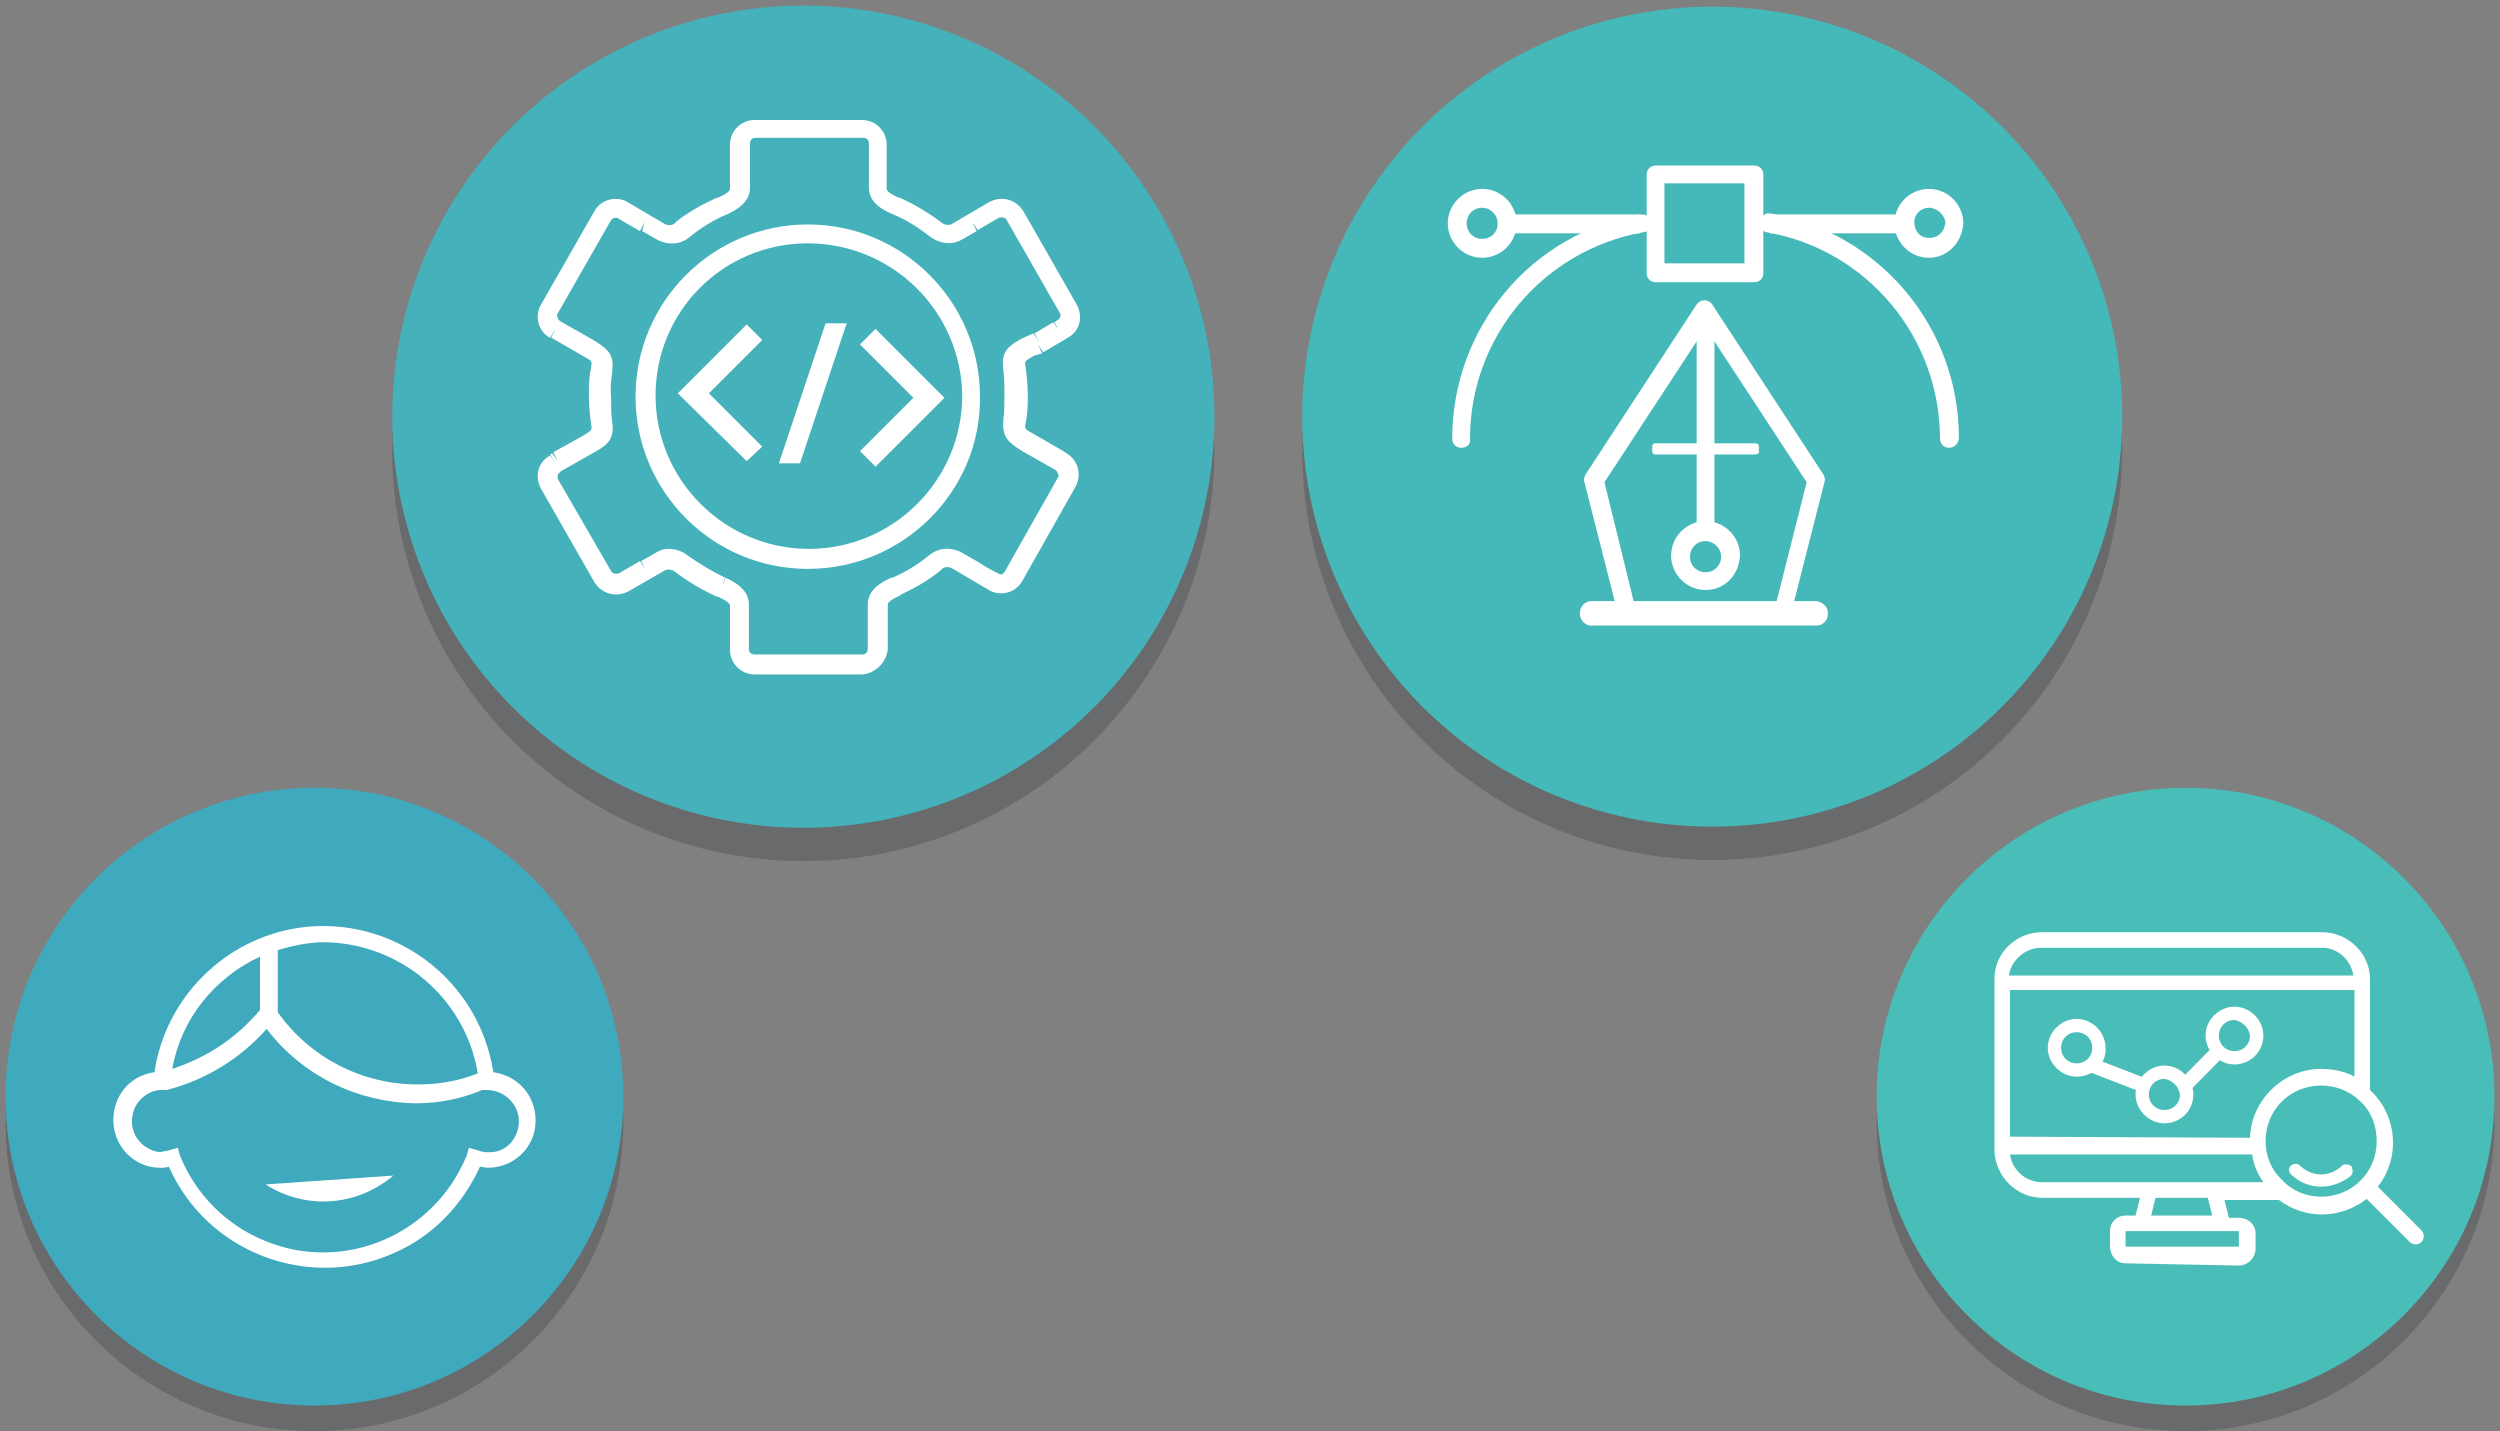 <?xml version="1.0" encoding="utf-8"?>
<!-- Generator: Adobe Illustrator 22.0.1, SVG Export Plug-In . SVG Version: 6.00 Build 0)  -->
<svg version="1.1" id="Layer_1" xmlns="http://www.w3.org/2000/svg" xmlns:xlink="http://www.w3.org/1999/xlink" x="0px" y="0px"
	 viewBox="0 0 225 128.8" style="enable-background:new 0 0 225 128.8;" xml:space="preserve">
<rect x="0" y="0" width="225" height="128.8" fill="#808080" stroke="none"/>
<style type="text/css">
	.st0{opacity:0.3;fill:#32383B;enable-background:new    ;}
	.st1{fill:#45B8B9;}
	.st2{fill:#FFFFFF;}
	.st3{fill:#44B1BB;}
	.st4{fill:#3FA9BD;}
	.st5{fill:#49BDB7;}
</style>
<title>icons</title>
<g id="Layer_2_1_">
	<g id="Layer_1-2">
		<circle class="st0" cx="154.1" cy="40.5" r="36.9"/>
		<circle class="st1" cx="154.1" cy="37.5" r="36.9"/>
		<path class="st2" d="M163.5,56.3h-20.1c-0.6,0.1-1.2-0.4-1.2-1c-0.1-0.6,0.4-1.2,1-1.2c0.1,0,0.1,0,0.2,0h20.1
			c0.6,0.1,1.1,0.6,1,1.2C164.5,55.9,164,56.3,163.5,56.3z"/>
		<path class="st2" d="M158,40.9h-9c-0.2,0-0.3-0.1-0.3-0.3c0,0,0,0,0,0v-0.4c0-0.2,0.1-0.3,0.3-0.3c0,0,0,0,0,0h9
			c0.2,0,0.3,0.1,0.3,0.3c0,0,0,0,0,0v0.4C158.4,40.7,158.2,40.9,158,40.9z"/>
		<path class="st2" d="M149,25.4c-0.5,0-0.8-0.4-0.8-0.8c0,0,0,0,0,0v-8.9c0-0.5,0.4-0.8,0.8-0.8c0,0,0,0,0,0h8.9
			c0.5,0,0.8,0.4,0.8,0.8v8.9c0,0.5-0.4,0.8-0.8,0.8H149z M149.8,23.7h7.2v-7.2h-7.2V23.7z"/>
		<rect x="134.8" y="19.3" class="st2" width="12.8" height="1.7"/>
		<rect x="159.3" y="19.3" class="st2" width="12.8" height="1.7"/>
		<path class="st2" d="M173.6,23.2c-1.7,0-3.1-1.4-3.1-3.1s1.4-3.1,3.1-3.1s3.1,1.4,3.1,3.1c0,0,0,0,0,0
			C176.6,21.8,175.3,23.2,173.6,23.2z M173.6,18.7c-0.8,0-1.4,0.7-1.3,1.4c0,0.8,0.7,1.4,1.4,1.3c0.8,0,1.3-0.6,1.4-1.4
			C175,19.4,174.4,18.7,173.6,18.7C173.6,18.7,173.6,18.7,173.6,18.7z"/>
		<path class="st2" d="M133.4,23.2c-1.7,0-3.1-1.4-3.1-3.1s1.4-3.1,3.1-3.1s3.1,1.4,3.1,3.1C136.5,21.8,135.1,23.2,133.4,23.2
			L133.4,23.2z M133.4,18.7c-0.8,0-1.4,0.6-1.4,1.4s0.6,1.4,1.4,1.4c0.8,0,1.4-0.6,1.4-1.4c0,0,0,0,0,0
			C134.8,19.4,134.2,18.7,133.4,18.7z"/>
		<path class="st2" d="M175.4,40.3c-0.5,0-0.8-0.4-0.8-0.8c0,0,0,0,0,0c0-9.1-6.5-17-15.6-18.6c-0.2,0-0.4-0.2-0.5-0.4
			c-0.1-0.2-0.2-0.4-0.1-0.6c0.1-0.4,0.4-0.7,0.8-0.7h0.1c9.8,1.7,17,10.2,17,20.2C176.3,39.9,175.9,40.3,175.4,40.3
			C175.4,40.3,175.4,40.3,175.4,40.3z"/>
		<path class="st2" d="M131.5,40.3c-0.5,0-0.8-0.4-0.8-0.8c0,0,0,0,0,0c0-10,7.1-18.5,16.9-20.2h0.2c0.5,0,0.8,0.4,0.8,0.8
			c0,0.4-0.3,0.8-0.7,0.8c-9,1.6-15.6,9.4-15.6,18.6C132.4,40,132,40.3,131.5,40.3z"/>
		<path class="st2" d="M160.7,55.1h-0.2c-0.2-0.1-0.4-0.2-0.5-0.4c-0.1-0.2-0.2-0.4-0.1-0.6l2.7-10.7l-9.1-13.9l-9.1,13.9L147,54
			c0.1,0.4-0.2,0.9-0.6,1h-0.2c-0.4,0-0.7-0.3-0.8-0.6l-2.8-11c-0.1-0.2,0-0.5,0.1-0.7l10-15.3c0.3-0.4,0.8-0.5,1.2-0.2
			c0.1,0,0.1,0.1,0.2,0.2l10,15.3c0.1,0.2,0.2,0.4,0.1,0.7l-2.8,11C161.4,54.7,161.1,55,160.7,55.1z"/>
		<path class="st2" d="M153.5,48.1c-0.4,0-0.8-0.4-0.8-0.8V30.1c0-0.5,0.4-0.8,0.8-0.8c0,0,0,0,0,0c0.5,0,0.8,0.4,0.8,0.8v17.1
			C154.3,47.7,153.9,48.1,153.5,48.1C153.5,48.1,153.5,48.1,153.5,48.1z"/>
		<path class="st2" d="M153.5,53.1c-1.7,0-3.1-1.4-3.1-3.1s1.4-3.1,3.1-3.1s3.1,1.4,3.1,3.1C156.5,51.8,155.2,53.1,153.5,53.1
			L153.5,53.1z M153.5,48.7c-0.8,0-1.4,0.6-1.4,1.4c0,0.8,0.6,1.4,1.4,1.4c0.8,0,1.4-0.6,1.4-1.4C154.9,49.3,154.2,48.7,153.5,48.7
			C153.5,48.7,153.5,48.7,153.5,48.7z"/>
		<circle class="st0" cx="72.3" cy="40.5" r="37"/>
		<circle class="st3" cx="72.3" cy="37.5" r="37"/>
		<path class="st2" d="M77.6,60.7h-9.7c-1.2,0-2.2-1-2.2-2.2v-4c0-0.2-0.4-0.5-1.1-0.8l-0.1,0c-1.3-0.6-2.5-1.3-3.7-2.2
			c-0.2-0.2-0.6-0.3-0.9-0.2l-3.3,1.9c-1.1,0.6-2.4,0.3-3.1-0.8c0,0,0,0,0,0l-4.8-8.4c-0.6-1.1-0.3-2.4,0.8-3c0,0,0,0,0,0l0.5,0.7
			l-0.5-0.8l0.2-0.1l0.5,0.7l-0.4-0.8l2.7-1.5c0.8-0.5,0.8-0.5,0.7-1c-0.1-0.8-0.2-1.7-0.2-2.5v-0.1c0-0.8,0-1.7,0.2-2.5V33
			c0.1-0.5,0.1-0.5-0.8-1l-2.6-1.5l0.4-0.8l-0.4,0.8l-0.2-0.1l0.4-0.8l-0.5,0.8c-1.1-0.6-1.4-2-0.8-3l4.8-8.4
			c0.4-0.7,1.1-1.1,1.9-1.1c0.4,0,0.8,0.1,1.1,0.3l3.4,2c0.3,0.1,0.7,0.1,0.9-0.2c1.1-0.9,2.4-1.6,3.7-2.2h0.1
			c0.7-0.3,1.1-0.6,1.1-0.8v-4c0-1.2,1-2.2,2.2-2.2l0,0h9.7c1.2,0,2.2,1,2.2,2.2c0,0,0,0,0,0v4c0,0.2,0.4,0.5,1.1,0.8H81
			c1.3,0.6,2.5,1.3,3.7,2.2c0.2,0.2,0.6,0.3,0.9,0.2l3.4-2c1.1-0.6,2.4-0.3,3.1,0.8l4.8,8.4c0.6,1.1,0.3,2.4-0.8,3l-2.2,1.3
			l-0.5-0.7l0.4,0.8L93.1,32c-0.9,0.5-0.9,0.5-0.8,1V33c0.1,0.8,0.2,1.6,0.2,2.5v0.1c0,0.8,0,1.6-0.2,2.5l0,0
			c-0.1,0.5-0.1,0.5,0.8,1l0.7,0.4l-0.4,0.8l0.4-0.8l1.9,1.1l-0.4,0.8l0.4-0.8l0.3,0.2c1,0.6,1.4,1.9,0.8,3L92,52.3
			c-0.4,0.7-1.1,1.1-1.9,1.1c-0.4,0-0.8-0.1-1.1-0.3l-3.4-2c-0.3-0.1-0.7-0.1-0.9,0.2c-1.1,0.9-2.3,1.6-3.6,2.2l-0.1,0.1
			c-0.7,0.3-1.1,0.6-1.1,0.8v4C79.8,59.6,78.8,60.6,77.6,60.7C77.6,60.7,77.6,60.7,77.6,60.7z M65.3,52c0.9,0.4,2.1,1.1,2.1,2.4v4
			c0,0.3,0.2,0.5,0.5,0.5l0,0h9.7c0.3,0,0.5-0.2,0.5-0.5v-4c0-1.3,1.2-2,2.1-2.4h0.1c1.2-0.5,2.3-1.2,3.3-2c0.8-0.7,1.9-0.8,2.9-0.3
			l1.4,0.8l-0.4,0.8l0.4-0.8l0.8,0.5l-0.4,0.8l0.4-0.8l1.1,0.6c0.1,0,0.2,0.1,0.2,0.1c0.2,0,0.3-0.1,0.4-0.2l4.8-8.5
			c0.1-0.1,0.1-0.2,0-0.4c0-0.1-0.1-0.2-0.2-0.3l-3-1.7c-1.3-0.8-1.8-1.3-1.7-2.7v-0.1c0.1-0.7,0.1-1.5,0.1-2.2v-0.1
			c0-0.7,0-1.5-0.1-2.2v-0.1c-0.2-1.4,0.3-2,1.6-2.7L93,30l0.5,0.7L93.1,30l1.7-1l0.5,0.7L94.9,29l0.3-0.2c0.2-0.1,0.3-0.4,0.2-0.6
			c0,0,0,0,0,0l-4.8-8.4c-0.1-0.2-0.4-0.3-0.7-0.2l-1.9,1.1L87.5,20l0.4,0.8l-1.4,0.8l0,0c-0.9,0.5-2,0.3-2.8-0.3
			c-1-0.8-2.1-1.5-3.3-2l0,0c-1-0.4-2.2-1.1-2.2-2.4v-4c0-0.3-0.2-0.5-0.5-0.5h-9.7c-0.3,0-0.5,0.2-0.5,0.5c0,0,0,0,0,0v4
			c0,1.3-1.2,2-2.1,2.4l-0.4-0.8l0.4,0.8c-1.2,0.5-2.3,1.2-3.3,2c-0.8,0.7-1.9,0.8-2.9,0.3l-1.4-0.8L58,20l-0.4,0.8l-1.9-1.1
			c-0.1-0.1-0.2-0.1-0.3-0.1c-0.2,0-0.3,0.1-0.4,0.2l-4.8,8.4c-0.1,0.1-0.1,0.2,0,0.4c0,0.1,0.1,0.2,0.2,0.3l3,1.7
			c1.3,0.8,1.9,1.3,1.7,2.8v0.1c-0.1,0.7-0.2,1.5-0.1,2.2v0.1c0,0.8,0,1.5,0.1,2.3V38c0.2,1.4-0.3,2-1.6,2.7l-3,1.7
			c-0.1,0.1-0.2,0.2-0.3,0.3c0,0.1,0,0.3,0,0.4l4.8,8.3c0.1,0.2,0.4,0.3,0.7,0.2l1.9-1.1l0.5,0.8l-0.4-0.8l1.4-0.8
			c0.3-0.2,0.7-0.3,1.1-0.3c0.6,0,1.2,0.2,1.7,0.6C62.9,50.7,64,51.4,65.3,52L65.3,52l-0.1,0.1l-0.2,0.7L65.3,52z"/>
		<path class="st2" d="M72.7,51.2c-8.6,0-15.5-7-15.5-15.5c0-8.6,7-15.5,15.5-15.5c8.6,0,15.5,7,15.5,15.5
			C88.3,44.2,81.3,51.2,72.7,51.2z M72.7,21.9C65.1,21.9,59,28,59,35.6s6.2,13.8,13.8,13.8s13.8-6.2,13.8-13.8l0,0
			C86.5,28,80.3,21.9,72.7,21.9z"/>
		<path class="st2" d="M78.8,42l-1.4-1.4l4.8-4.8l-4.8-4.8l1.4-1.4l6.2,6.2L78.8,42z M70.1,41.7l4.2-12.6h1.9L72,41.7L70.1,41.7z
			 M67.2,41.5L61,35.4l6.2-6.2l1.4,1.4l-4.8,4.8l4.8,4.8L67.2,41.5z"/>
		<circle class="st0" cx="28.3" cy="101" r="27.8"/>
		<circle class="st4" cx="28.3" cy="98.7" r="27.8"/>
		<path class="st2" d="M44.4,96.5c-1.3-8.4-9.1-14.2-17.5-13c-6.7,1-12,6.3-13,13c-2.2,0.3-3.7,2.1-3.7,4.3c0,2.4,1.9,4.3,4.2,4.3
			c0,0,0.1,0,0.1,0c0.2,0,0.4,0,0.7-0.1c3.4,7.7,12.5,11.2,20.2,7.8c3.5-1.5,6.2-4.3,7.8-7.8c0.2,0,0.4,0.1,0.7,0.1
			c2.4,0,4.3-1.9,4.3-4.2c0,0,0-0.1,0-0.1C48.2,98.6,46.6,96.8,44.4,96.5z M43,96.6c-1.7,0.7-3.6,1-5.4,1c-5,0-9.7-2.4-12.6-6.5
			v-5.6c1.4-0.4,2.8-0.7,4.2-0.7C36.1,84.9,41.9,89.9,43,96.6z M23.4,86.1v4.8c-2.1,2.5-4.8,4.3-7.9,5.3
			C16.3,91.7,19.3,88,23.4,86.1z M43.8,103.7c-0.3,0-0.6-0.1-0.9-0.2l-0.7-0.2l-0.2,0.7c-2.9,7.1-11,10.6-18.1,7.7
			c-3.5-1.4-6.3-4.2-7.7-7.7l-0.2-0.7l-0.7,0.2c-0.3,0.1-0.6,0.1-0.9,0.2c-1.6-0.2-2.7-1.6-2.5-3.1c0.1-1.3,1.2-2.4,2.5-2.5H15
			c3.5-0.9,6.6-2.8,9-5.5c3.2,4.2,8.1,6.6,13.4,6.7c2.1,0,4.1-0.4,6-1.2h0.4c1.6,0,2.9,1.3,2.9,2.8c0,1.5-1.1,2.8-2.6,2.8
			C43.9,103.7,43.9,103.7,43.8,103.7z"/>
		<path class="st2" d="M23.9,106.6c3.6,2.3,8.2,2,11.5-0.8"/>
		<circle class="st0" cx="196.7" cy="101" r="27.8"/>
		<circle class="st5" cx="196.7" cy="98.7" r="27.8"/>
		<path class="st2" d="M191.3,113.7c-0.8,0-1.4-0.7-1.4-1.5c0,0,0,0,0,0v-1.4c0-0.8,0.6-1.4,1.4-1.4c0,0,0,0,0,0h0.9l0.4-1.6h-8.8
			c-2.3,0-4.2-1.9-4.3-4.2V88.1c0-2.4,2-4.2,4.3-4.2H209c2.3,0,4.3,1.9,4.3,4.2v10l0.2,0.2c2.3,2.3,2.5,6,0.5,8.5l3.9,3.9
			c0.2,0.2,0.3,0.5,0.2,0.8c-0.1,0.3-0.4,0.5-0.7,0.5l0,0c-0.2,0-0.4-0.1-0.5-0.2l-3.9-3.9c-2.3,1.8-5.5,1.9-7.9,0.1h-4.9l0.4,1.6
			h0.9c0.8,0,1.5,0.6,1.5,1.4c0,0,0,0,0,0v1.4c0,0.8-0.7,1.5-1.5,1.5l0,0L191.3,113.7z M191.3,110.8L191.3,110.8v1.4h10.1h0.1v-1.4
			c0,0,0,0-0.1,0H191.3z M199.1,109.4l-0.4-1.6H194l-0.4,1.6H199.1z M208.9,97.7c-2.8,0-5,2.2-5,5c0,1.3,0.5,2.6,1.5,3.5
			c0.9,1,2.2,1.5,3.5,1.5c2.8,0,5-2.2,5-5c0-1.4-0.5-2.7-1.5-3.6C211.5,98.2,210.2,97.7,208.9,97.7L208.9,97.7z M180.9,103.9
			c0.2,1.4,1.4,2.5,2.9,2.5h19.9c-0.5-0.7-0.9-1.6-1-2.5H180.9z M202.5,102.4c0.1-3.4,3-6.2,6.4-6.2c1,0,2.1,0.2,3,0.7v-7.8h-31
			v13.2L202.5,102.4z M211.8,87.8c-0.2-1.4-1.4-2.5-2.8-2.5h-25.3c-1.4,0-2.7,1.1-2.9,2.5H211.8z M208.9,106.8c-1,0-2-0.4-2.7-1.1
			c-0.1-0.1-0.2-0.3-0.2-0.4c0-0.2,0.1-0.3,0.2-0.4c0.2-0.2,0.6-0.2,0.8,0c0.5,0.5,1.2,0.8,1.9,0.8c0.7,0,1.4-0.3,1.9-0.8l0,0l0,0
			c0.1-0.1,0.2-0.1,0.4-0.1c0.2,0,0.5,0.1,0.5,0.4c0.1,0.2,0,0.5-0.1,0.6C210.9,106.4,209.9,106.8,208.9,106.8L208.9,106.8z"/>
		<path class="st2" d="M186.9,96.9c-1.4,0-2.6-1.2-2.6-2.6c0-1.4,1.2-2.6,2.6-2.6s2.6,1.2,2.6,2.6c0,0,0,0,0,0
			C189.6,95.7,188.4,96.9,186.9,96.9z M186.9,92.9c-0.8,0-1.4,0.6-1.4,1.4s0.6,1.4,1.4,1.4c0.8,0,1.4-0.6,1.4-1.4
			C188.3,93.5,187.7,92.9,186.9,92.9L186.9,92.9z"/>
		<path class="st2" d="M194.8,101.1c-1.4,0-2.6-1.2-2.6-2.6c0-1.4,1.2-2.6,2.6-2.6c1.4,0,2.6,1.2,2.6,2.6l0,0
			C197.4,100,196.2,101.1,194.8,101.1C194.8,101.1,194.8,101.1,194.8,101.1z M194.8,97.1c-0.8,0-1.4,0.6-1.4,1.4s0.6,1.4,1.4,1.4
			c0.8,0,1.4-0.6,1.4-1.4C196.1,97.8,195.5,97.2,194.8,97.1L194.8,97.1z"/>
		<path class="st2" d="M201.1,95.8c-1.4,0-2.6-1.2-2.6-2.6c0-1.4,1.2-2.6,2.6-2.6c1.4,0,2.6,1.2,2.6,2.6l0,0
			C203.7,94.7,202.5,95.8,201.1,95.8z M201.1,91.8c-0.8,0-1.4,0.6-1.4,1.4s0.6,1.4,1.4,1.4c0.8,0,1.4-0.6,1.4-1.4
			C202.4,92.5,201.8,91.9,201.1,91.8L201.1,91.8z"/>
		
			<rect x="189.7" y="94.3" transform="matrix(0.36 -0.933 0.933 0.36 31.654 239.483)" class="st2" width="1.3" height="4.7"/>
		
			<rect x="196.1" y="95.4" transform="matrix(0.702 -0.712 0.712 0.702 -9.335 169.801)" class="st2" width="4.1" height="1.3"/>
	</g>
</g>
</svg>
